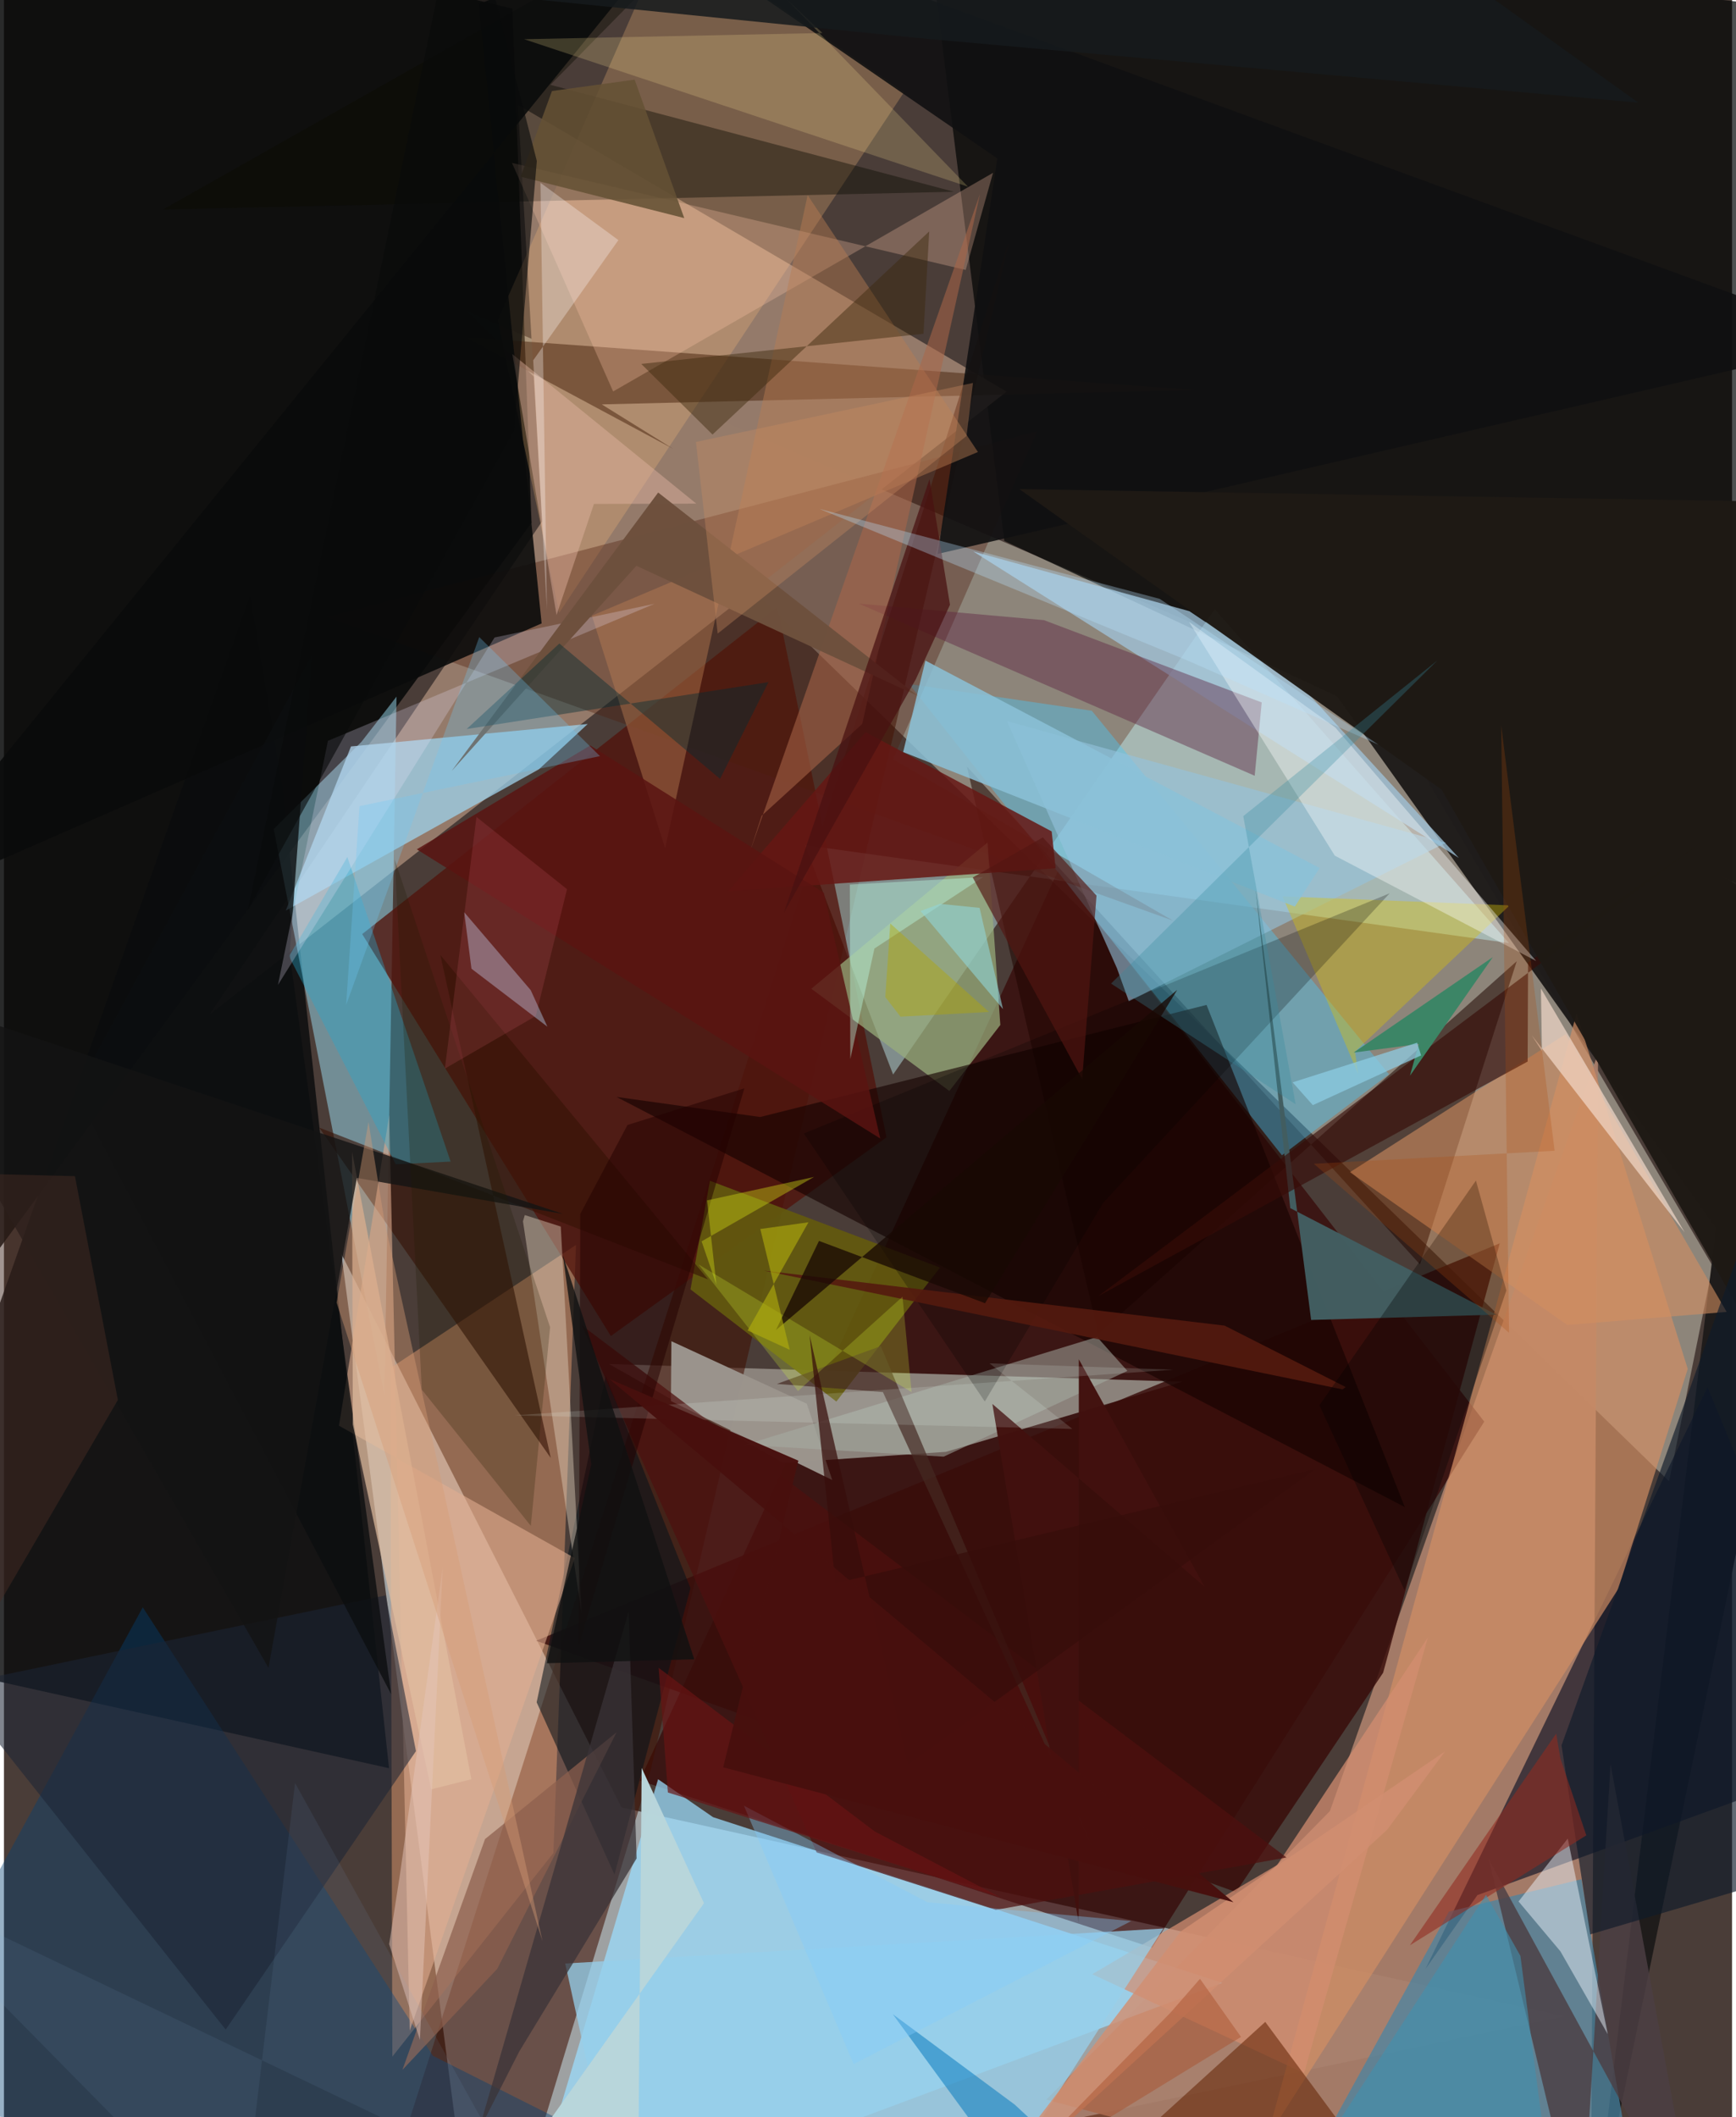 <svg xmlns="http://www.w3.org/2000/svg" width="228" height="278" viewBox="0 0 836 1024"><path fill="#4a3d38" d="M0 0h836v1024H0z"/><path fill="#c6d0d5" fill-opacity=".678" d="M163.249 606.477L226.182 1086 754.82 975.2 298.761 874.185z"/><path fill="#d6d1c2" fill-opacity=".482" d="M826.624 612.334L667.187 341.03l-443.68-190.802 582.031 566.21z"/><path fill="#060807" fill-opacity=".859" d="M255.234 252.831L245.98 4.18-31.221-62-62 685.461z"/><path fill="#000303" fill-opacity=".694" d="M445.848-42.974L898 7.42l-20.817 437.918-393.219-183.726z"/><path fill="#a87e6a" fill-opacity=".937" d="M771.189 509.447L767.592 1086l-263.308-70.487 137.167-139.556z"/><path fill="#957b6b" fill-opacity=".996" d="M260.346 252.143L248.64 50.671l236.412 138.746-385.69 301.388z"/><path fill="#340100" fill-opacity=".647" d="M555.414 942.01l-247.9-80.804 202.33-439.86L716.118 687.59z"/><path fill="#0b0c0e" fill-opacity=".835" d="M119.069 287.98l15.542 91.61 51.677 475.623L-62 800.067z"/><path fill="#8d857e" fill-opacity=".969" d="M570.011 668.277l-114.317 33.938-78.639 5.33-84.349-47.827z"/><path fill="#3e0d00" fill-opacity=".549" d="M312.774 856.47L243.14 1086l-50.929-48.307L486.41 116.077z"/><path fill="#9cdeff" fill-opacity=".725" d="M316.447 860.556l26.6 18.347 246.324 80.14L249.311 1086z"/><path fill="#c9fbff" fill-opacity=".424" d="M430.145 519.71l-42.662-110.962 340.616 47.39-142.392-161.539z"/><path fill="#a0e8fe" fill-opacity=".467" d="M130.502 400.975l53.523 273.861 5.893-337.911-16.975 21.875z"/><path fill="#ffad79" fill-opacity=".408" d="M276.731 602.123l-10.917 294.1-77.914 98.49-.96-333z"/><path fill="#1f1c1b" fill-opacity=".98" d="M828.244 593.982L768.323 1086 898 462.414 620.667 302.771z"/><path fill="#0d1025" fill-opacity=".643" d="M898 849.234l-73.866-178.198-136.398 281.208 25.082-35.658z"/><path fill="#51130b" fill-opacity=".769" d="M374.215 293.588l-200.91 158.184 120.294 194.426 133.36-96.114z"/><path fill="#200400" fill-opacity=".529" d="M465.839 370.709l63.549 274.59 202.448-180.38-46.814 146.621z"/><path fill="#4785a3" fill-opacity=".71" d="M625.034 1058.798L793.563 1086l-30.428-177.096-64.12 15.697z"/><path fill="#47cbfe" fill-opacity=".392" d="M526.279 343.773l-88.374-12.934 180.342 227.939 51.782-39.204z"/><path fill="#fcbf7b" fill-opacity=".259" d="M435.47 44.538l-166.889 251.9-29.69-141.59 82.864-188.602z"/><path fill="#9dd1e9" fill-opacity=".757" d="M258.8 372.071l-122.492 68.372 31.58-79.423 114.519-10.851z"/><path fill="#d28e63" fill-opacity=".675" d="M610.916 1034.318l149.872-544.193 53.777 171.968L780.94 768.51z"/><path fill="#4e1d0b" fill-opacity=".365" d="M155.928 298.473l343.785-89.76-69.604 158.538 135.394 77.998z"/><path fill="#043f74" fill-opacity=".412" d="M389.846 1086l-182.36-91.709-140.335-216.9L-62 1014.227z"/><path fill="#99ad7c" fill-opacity=".729" d="M482.014 495.746l-6.182-88.249-85.266 70.726 66.795 49.441z"/><path fill="#a1c5dc" fill-opacity=".749" d="M468.924 266.735l104.545 28.869 54.568 36.659 75.773 82.654z"/><path fill="#0a0a00" fill-opacity=".416" d="M459.564 92.751l-195.18-51.72L365.622-62 76.924 101.324z"/><path fill="#390c0a" fill-opacity=".831" d="M257.477 793.568l338.547 121.56 71.188-106.095 56.383-207.669z"/><path fill="#160200" fill-opacity=".627" d="M296.324 530.537l69.513 9.718 215.942-54.214 95.914 242.869z"/><path fill="#4a2711" fill-opacity=".525" d="M289.2 195.591l286.515-6.973-352.599-25.53L323.76 217.1z"/><path fill="#62590e" fill-opacity=".937" d="M402.699 677.882l-70.572-54.254 9.39-52.519 111.318 41.963z"/><path fill="#d28f60" fill-opacity=".584" d="M756.29 640.837l77.107-6.306-77.892-134.352-104.348 66.773z"/><path fill="#361205" fill-opacity=".616" d="M152.489 545.38l188.126 73.417L211.11 461.886l53.412 243.265z"/><path fill="#661713" fill-opacity=".847" d="M350.297 431.034l66.54-76.918 90.025 48.021 1.921 17.801z"/><path fill="#d48d70" fill-opacity=".722" d="M526.487 954.845l89.468-52.832 72.91-110.032-59.922 210.73z"/><path fill="#ffc8ab" fill-opacity=".282" d="M294.7 189.34L245.769 78.797l219.503 51.767 13.222-46.976z"/><path fill="#5b2241" fill-opacity=".427" d="M608.473 339.746l-105.36-39.806-89.59-7.993 191.547 83.258z"/><path fill="#0a0b0b" fill-opacity=".886" d="M-62 442.276l322.108-140.752L229.659 1.942l95.82-36.88z"/><path fill="#9b948d" fill-opacity=".996" d="M400.699 715.835l-12.3-36.912-65.517-30.227-.208 28.942z"/><path fill="#94c3de" fill-opacity=".596" d="M697.546 407.614L544.177 484.29l-5.722-15.943-53.24-119.572z"/><path fill="#425d60" fill-opacity=".988" d="M605.367 428.622l16.898 155.706 99.73 51.516-89.623 2.572z"/><path fill="#101011" fill-opacity=".898" d="M279.05-62L898 164.659 451.664 267.923 480.55 76.64z"/><path fill="#081219" fill-opacity=".565" d="M257.705 823.34l37.65 83.302 36.762-138.5-40.978-102.939z"/><path fill="#612103" fill-opacity=".549" d="M610.18 977.922l69.835 94.454 14.58 13.624L551 1031.72z"/><path fill="#b97c52" fill-opacity=".443" d="M388.801 94.398l82.373 124.215-186.75 79.166 35.436 112.49z"/><path fill="#e2d2bc" fill-opacity=".431" d="M251.087 590.703l.875-3.017 17.413 5.548 10.009 186.593z"/><path fill="#e2af91" fill-opacity=".58" d="M162.074 689.565l114.085 64.012-79.854 228.594-9.901-442.941z"/><path fill="#4c3e43" fill-opacity=".82" d="M820.07 1086l-42.857-232.812L763.248 1086l-45.044-187.004z"/><path fill="#370c07" fill-opacity=".631" d="M824.055 405.28L529.417 626.898l207.7-113.465.204-47.967z"/><path fill="#dbc207" fill-opacity=".38" d="M728.4 437.895l-74.804 70.755 1.51 10.716-36.564-85.817z"/><path fill="#a6aea4" fill-opacity=".525" d="M358.367 698.856l96.24 5.674 88.87-41.475-14.652-16.409z"/><path fill="#4e100f" fill-opacity=".725" d="M620.453 898.399L279.498 640.964 393.15 895.942l86.67 27.805z"/><path fill="#fafefe" fill-opacity=".392" d="M573.322 300.81l70.731 51.044 97.181 112.936-97.388-50.924z"/><path fill="#95d0ec" fill-opacity=".749" d="M560.937 932.735l-60.022 93.567L301.356 1086l-29.837-136.324z"/><path fill="#9597a9" fill-opacity=".62" d="M226.166 468.529l36.743 28.057-8.089-17.703-32.155-37.647z"/><path fill="#ecf4fe" fill-opacity=".478" d="M753.004 943.841l22.862 40.006-19.34-94.593-23.805 30.42z"/><path fill="#1b2534" fill-opacity=".557" d="M199.313 846.97l-14.647-75.354-209.31 43.544 131.908 166.491z"/><path fill="#fee998" fill-opacity=".208" d="M395.955 15.971l-144.318 2.992 214.736 71.339L378.568-.433z"/><path fill="#25a8cf" fill-opacity=".369" d="M137.895 462.538l28.227-48.027 49.959 147.307-26.552 1.303z"/><path fill="#ab6549" fill-opacity=".553" d="M360.91 411.897L472.15 93.913 415.224 350.13l-48.69 44.438z"/><path fill="#1e1914" fill-opacity=".965" d="M491.19 236.558l363.373 6.037-11.819 396.457-147.228-257.153z"/><path fill="#0f1b2a" fill-opacity=".655" d="M882.554 485.39l13.589 412.142L767.37 935.6l-13.86-91.425z"/><path fill="#0c0e0f" fill-opacity=".8" d="M138.205 461.248l49.117 358.165-152.9-291.06 114.425-211.187z"/><path fill="#e1bea0" fill-opacity=".706" d="M168.775 688.898l37.901 176.54 19.446-4.882L168.39 556.97z"/><path fill="#f2d9c9" fill-opacity=".706" d="M739.07 500.68l74.08 95.48-69.609-118.056.483 30.227z"/><path fill="#8bc1d8" fill-opacity=".843" d="M435 363.747l10.785-44.245 190.702 100.333-12.006 18.667z"/><path fill="#eae2fd" fill-opacity=".247" d="M132.562 476.35l24.172-118.034 157.996-66.284-77.392 16.306z"/><path fill="#e5b6a4" fill-opacity=".427" d="M285.42 243.738l49.503-.143-88.978-72.322 21.382 126.2z"/><path fill="#0578bd" fill-opacity=".525" d="M562.362 1086h-50.574l-81.783-111.798 58.994 43.74z"/><path fill="#230000" fill-opacity=".502" d="M278.818 587.13l22.826-43.014 56.545-17.728-80.154 269.754z"/><path fill="#141313" fill-opacity=".788" d="M-62 476.309L127.968 806.68l42.757-236.966 99.684 17.426z"/><path fill-opacity=".235" d="M531.71 581.857l138.654-149.794L386.94 548.235l87.568 129.616z"/><path fill="#5a1311" fill-opacity=".839" d="M396.644 431.834l27.287 118.825-224.22-139.862 83.908-50.242z"/><path fill="#bdffe7" fill-opacity=".4" d="M473.68 424.21l-52.569 34.555-11.663 53.419-.244-84.346z"/><path fill="#8d604d" fill-opacity=".725" d="M296.348 837.864l-57.684 114.359-45.903 48.909 39.977-111.655z"/><path fill="#3c290c" fill-opacity=".455" d="M342.778 210.178l-34.473-34.164 136.548-14.582 2.76-49.507z"/><path fill="#6d503d" fill-opacity=".988" d="M305.939 273.654l135.995 62.843-125.448-98.275-99.928 134.714z"/><path fill="#f9f5f4" fill-opacity=".325" d="M297.25 116.13l-37.697-27.712 3.107 206.38-6.627-120.527z"/><path fill="#491111" fill-opacity=".733" d="M377.33 441.422l70.424-209.674 9.907 60.767-16.527 36.002z"/><path fill="#551a0f" fill-opacity=".902" d="M367.567 614.537l222.936 26.625 58.591 29.708-1.529 1.128z"/><path fill="#3c8566" fill-opacity=".992" d="M680.2 520.268l40.066-57.341-67.339 46.168 31.478-4.142z"/><path fill="#b8d5da" fill-opacity=".992" d="M308.505 855.093l30.16 65.41-99.608 140.124 67.516 19.135z"/><path fill="#e3c4b9" fill-opacity=".506" d="M212.265 758.193L201.23 986.631l-14.886-46.311 5.3-34.206z"/><path fill="#020300" fill-opacity=".314" d="M726.821 624.156L677.52 769.069l-41.136-89.373L712.1 571.011z"/><path fill="#3a3337" fill-opacity=".745" d="M306.056 898.87l-3.86-119.357-72.695 251.585 19.726-38.765z"/><path fill="#531612" fill-opacity=".651" d="M528.548 433.156l-25.973-28.139-33.903 19.388 52.943 97.56z"/><path fill="#002c33" fill-opacity=".42" d="M369.841 329.925l-23.407 46.798-77.74-65.48-44.855 41.356z"/><path fill="#452c22" fill-opacity=".498" d="M-62 878.035L55.114 677.117 34.34 568.866-62 566.453z"/><path fill="#71caf7" fill-opacity=".29" d="M288.327 365.71l-58.393-57.573-64.403 177.943 6.47-96.183z"/><path fill="#91291f" fill-opacity=".565" d="M750.933 838.47l-70.793 102.4 85.36-53.173-12.555-37.267z"/><path fill="#cb8b62" fill-opacity=".353" d="M468.777 185.222l-134.009 28.542 10.516 92.676 120.397-95.584z"/><path fill="#b8e4ff" fill-opacity=".322" d="M664.949 360.187L559.13 289.655l-164.644-43.533 177.723 73.185z"/><path fill="#655134" fill-opacity=".867" d="M329.102 105.483l-23.999-66.96-39.993 5.498-15.138 41.424z"/><path fill="#161b1d" fill-opacity=".847" d="M634.683-62L259.832-.006l182.493 18.4 348.362 31.261z"/><path fill="#1f1a01" fill-opacity=".239" d="M202.141 672.11l-13.076-256.393 75.14 226.21-9.322 96.085z"/><path fill="#91d3d5" fill-opacity=".616" d="M471.976 439.097l-19.203-1.926-9.362 3.47 39.906 47.434z"/><path fill="#452922" fill-opacity=".69" d="M373.935 669.35l51.288 3.957L527.15 895.013l-102.963-243.94z"/><path fill="#c9d313" fill-opacity=".427" d="M344.653 621.362l-7.157-20.966 54.407-31.145-51.772 11.335z"/><path fill="#deff38" fill-opacity=".224" d="M384.135 672.797l-48.102-61.216 103.048 61.728-4.392-46.115z"/><path fill="#d79c76" fill-opacity=".412" d="M160.913 630.008l15.445-87.367 7.657 47.67 76.5 348.498z"/><path fill="#4191ae" fill-opacity=".604" d="M716.977 916.438L606.91 1086h145l-18.293-139.996z"/><path fill="#d18e71" fill-opacity=".816" d="M569.318 934.15l127.836-87.067-28.018 37.928-207.895 190.649z"/><path fill="#42110f" fill-opacity=".98" d="M478.17 679.044l102.618 88.34-60.799-109.942-.063 272.683z"/><path fill="#8ecde4" fill-opacity=".722" d="M623.414 523.493l60.235-19.183 1.919 6.161-52.378 24.05z"/><path fill="#090b0a" fill-opacity=".62" d="M222.046-62L118.022 439.966l128.763-231.759 11.002-130.342z"/><path fill="#ac4e0f" fill-opacity=".255" d="M728.115 644.633L724.308 350.8l25.865 205.788-116.507 6.287z"/><path fill="#80a7d1" fill-opacity=".098" d="M114.178 1086l26.637-223.616 107.114 193.05L-62 907.076z"/><path fill="#eefff8" fill-opacity=".145" d="M247.004 684.558l318.584-22.074-88.79-3.079 40.061 31.71z"/><path fill="#b5a801" fill-opacity=".412" d="M426.366 482.245l2.406-35.576 47.74 42.771-42.8 2.282z"/><path fill="#83ccfd" fill-opacity=".369" d="M411.053 998.348l-53.078-124.994 88.78 46.682 98.602 9.108z"/><path fill="#a8512e" fill-opacity=".475" d="M598.45 985.196l-113.867 69.759 79.877-81.643 14.158-16.228z"/><path fill="#ff758c" fill-opacity=".137" d="M228.585 395.132L213.31 516.846l43.96-25.432 15.126-61.353z"/><path fill="#368a9f" fill-opacity=".306" d="M624.88 534.102l-89.294-58.38 157.859-156.285-93.89 75.3z"/><path fill="#681413" fill-opacity=".686" d="M421.274 885.822l-104.56-79.159 4.475 60.302 160.968 50.747z"/><path fill="#370d0b" fill-opacity=".718" d="M634.45 710.5L437.31 853.577l-47.579-207.87 12.502 120.1z"/><path fill="#180803" fill-opacity=".765" d="M394.289 600.185l80.339 30.13 92.964-151.559L373.45 643.318z"/><path fill="#48100e" fill-opacity=".976" d="M347.936 854.793l246.855 65.244L292.813 666.92l91.497 39.545z"/><path fill="#101111" fill-opacity=".796" d="M284.132 708.288l-21.522 96.163 71.333-1.91-63.547-195.43z"/><path fill="#b1ae0d" fill-opacity=".608" d="M365.9 594.42l23.291-3.245-29.444 52.328 20.38 9.349z"/></svg>